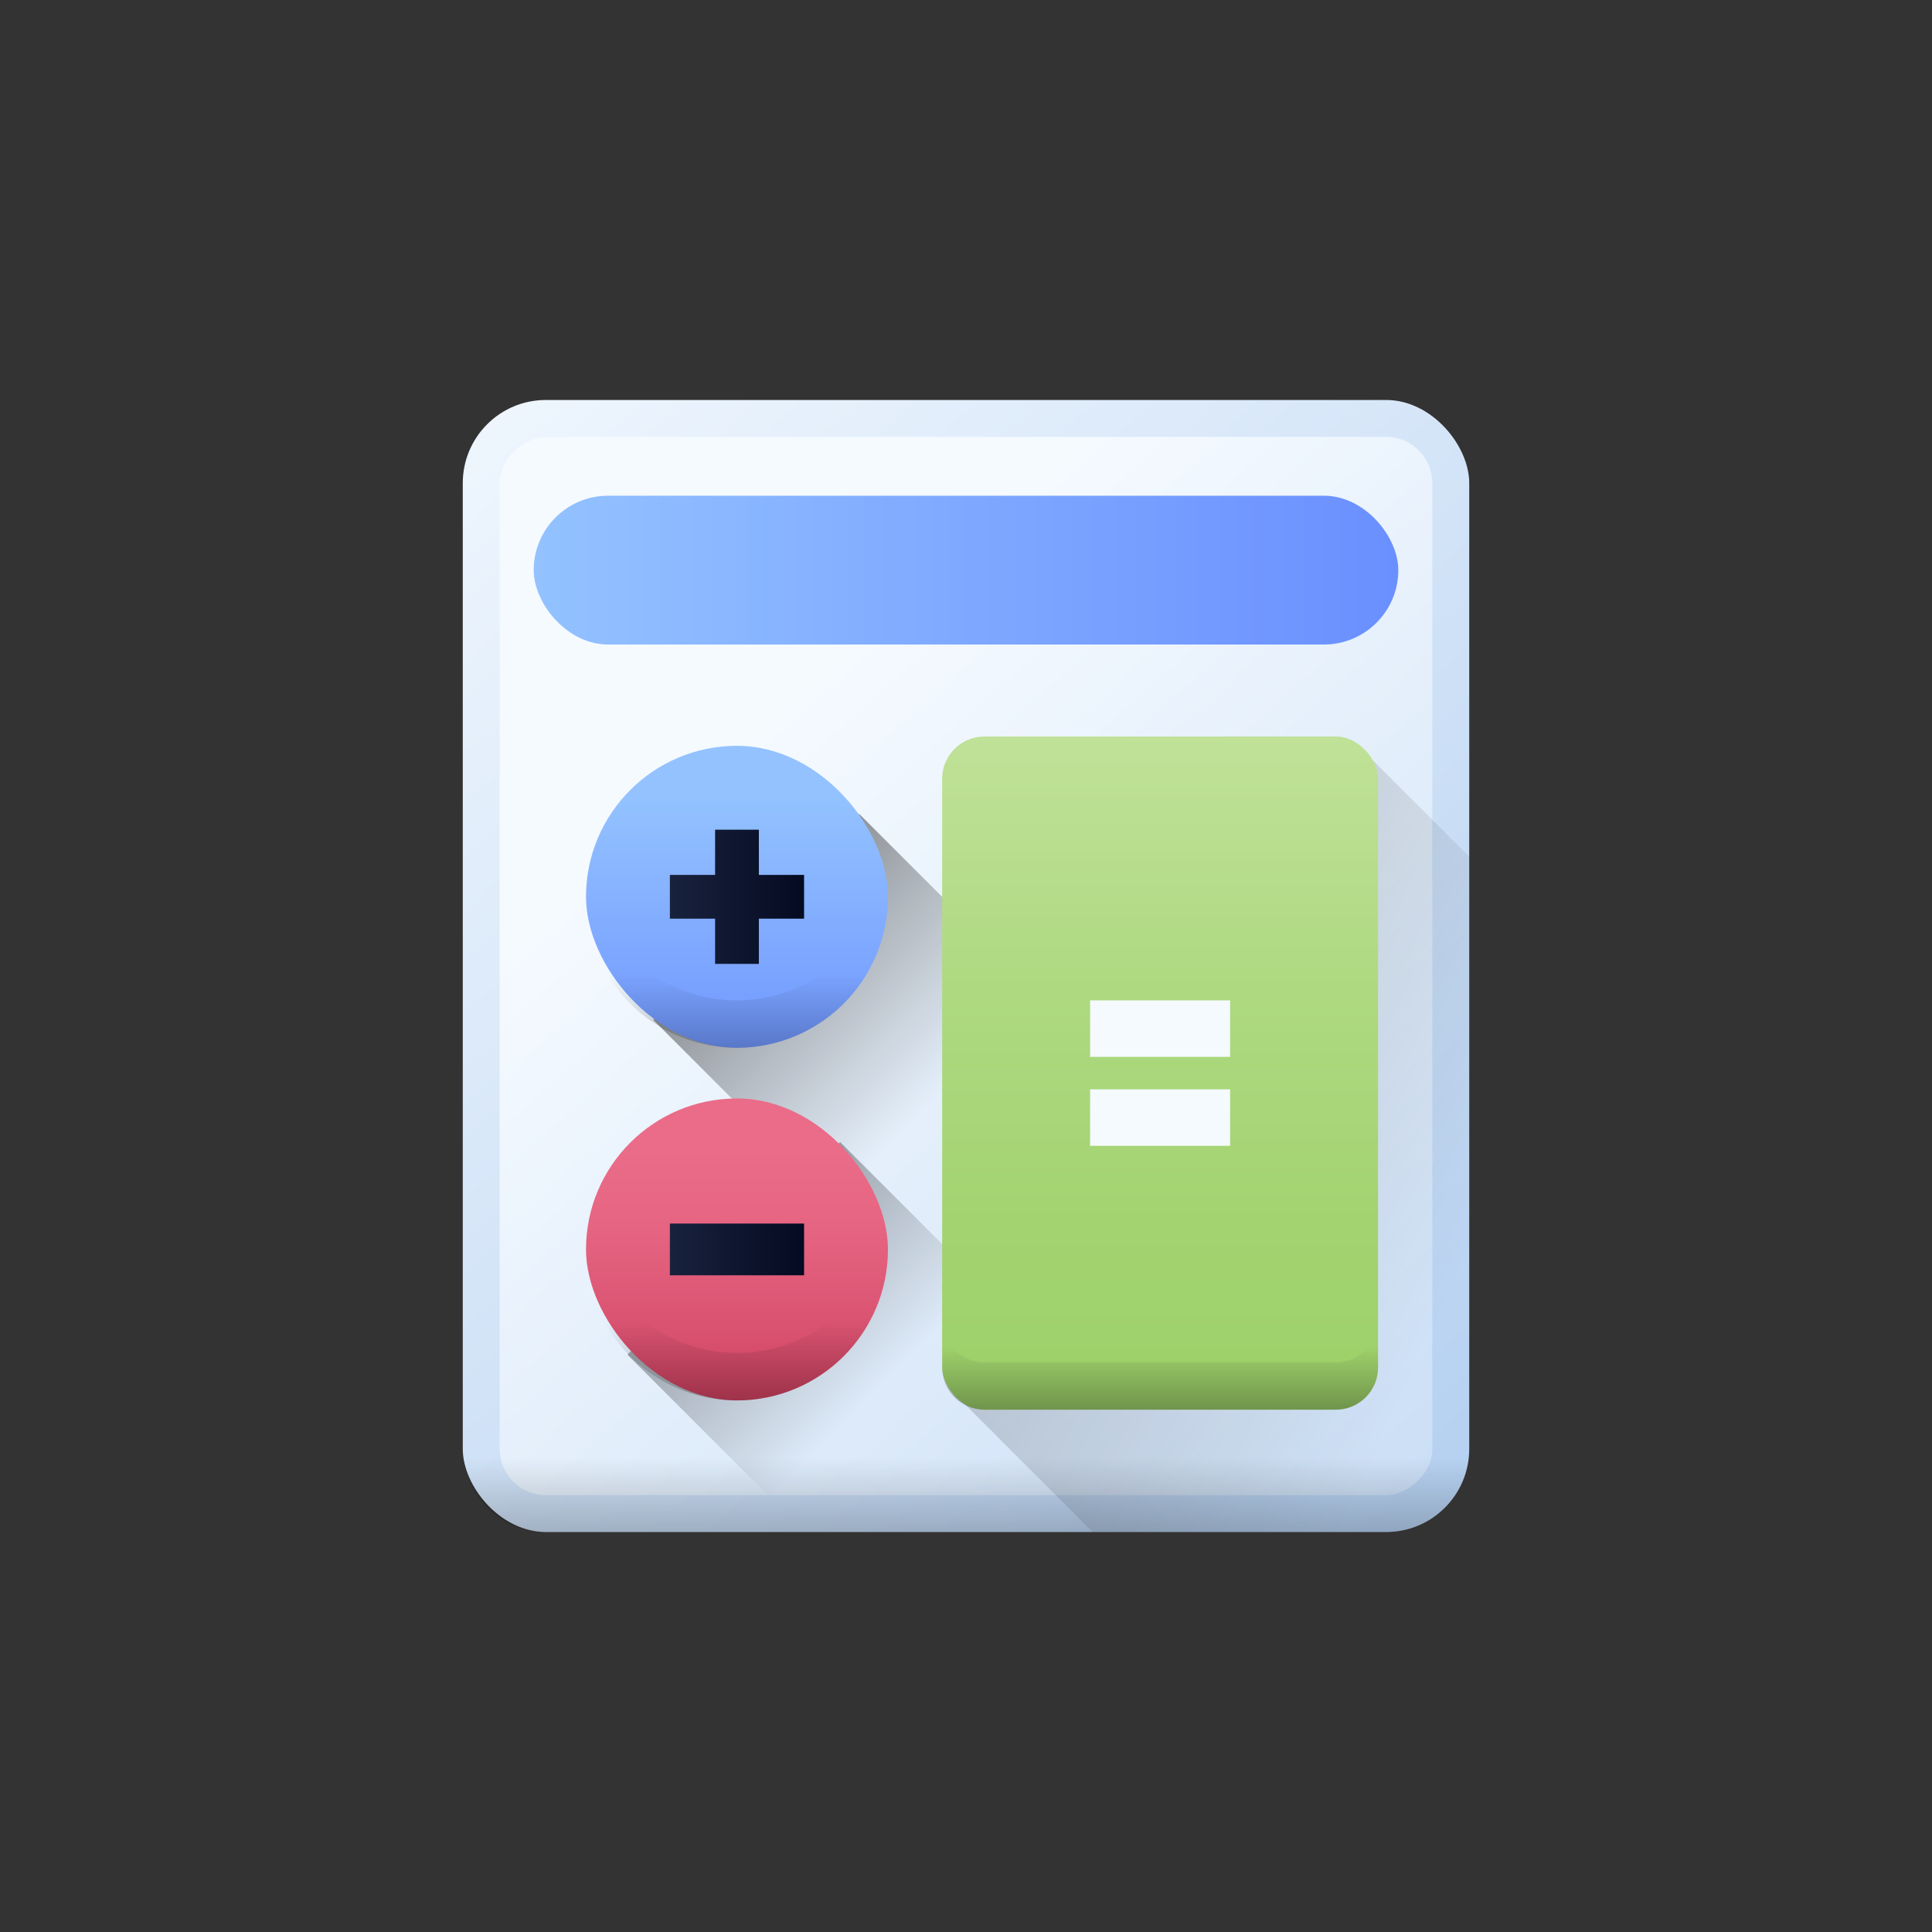 <svg xmlns="http://www.w3.org/2000/svg" xmlns:xlink="http://www.w3.org/1999/xlink" viewBox="0 0 512 512"><rect x="0" y="0" width="512" height="512" fill="#333333" stroke="none"/><defs><style>.cls-1{fill:url(#linear-gradient);}.cls-2{fill:url(#linear-gradient-2);}.cls-13,.cls-14,.cls-15,.cls-16,.cls-3,.cls-4,.cls-5{opacity:0.5;}.cls-3{fill:url(#linear-gradient-3);}.cls-4{fill:url(#linear-gradient-4);}.cls-5{fill:url(#linear-gradient-5);}.cls-6{fill:url(#linear-gradient-6);}.cls-7{fill:url(#linear-gradient-7);}.cls-8{fill:url(#linear-gradient-8);}.cls-9{fill:url(#linear-gradient-9);}.cls-10{fill:url(#linear-gradient-10);}.cls-11{fill:url(#linear-gradient-11);}.cls-12{fill:#f5faff;}.cls-13{fill:url(#linear-gradient-12);}.cls-14{fill:url(#linear-gradient-13);}.cls-15{fill:url(#linear-gradient-14);}.cls-16{fill:url(#linear-gradient-15);}</style><linearGradient id="linear-gradient" x1="97.02" y1="76.747" x2="379.096" y2="394.79" gradientUnits="userSpaceOnUse"><stop offset="0" stop-color="#f5faff"/><stop offset="1" stop-color="#b6d1f1"/></linearGradient><linearGradient id="linear-gradient-2" x1="200.282" y1="193.176" x2="467.955" y2="494.98" gradientTransform="translate(0.001 511.999) rotate(-90)" xlink:href="#linear-gradient"/><linearGradient id="linear-gradient-3" x1="-1043.369" y1="-188.447" x2="-1043.369" y2="-296.302" gradientTransform="translate(849.383 442.778) scale(0.587 0.781)" gradientUnits="userSpaceOnUse"><stop offset="0" stop-opacity="0"/><stop offset="1"/></linearGradient><linearGradient id="linear-gradient-4" x1="232.567" y1="368.942" x2="172.605" y2="308.98" gradientTransform="matrix(1, 0, 0, 1, 0, 0)" xlink:href="#linear-gradient-3"/><linearGradient id="linear-gradient-5" x1="389.767" y1="331.953" x2="-23.28" y2="142.993" gradientUnits="userSpaceOnUse"><stop offset="0" stop-opacity="0"/><stop offset="0.759"/></linearGradient><linearGradient id="linear-gradient-6" x1="195.307" y1="384.837" x2="195.307" y2="304.821" gradientUnits="userSpaceOnUse"><stop offset="0" stop-color="#c63454"/><stop offset="0.399" stop-color="#d95270"/><stop offset="0.755" stop-color="#e66582"/><stop offset="1" stop-color="#ea6c88"/></linearGradient><linearGradient id="linear-gradient-7" x1="195.307" y1="211.368" x2="195.307" y2="291.385" gradientUnits="userSpaceOnUse"><stop offset="0" stop-color="#93c2ff"/><stop offset="1" stop-color="#6a8fff"/></linearGradient><linearGradient id="linear-gradient-8" x1="177.526" y1="237.659" x2="213.088" y2="237.659" gradientUnits="userSpaceOnUse"><stop offset="0" stop-color="#19223d"/><stop offset="1" stop-color="#040a21"/></linearGradient><linearGradient id="linear-gradient-9" x1="177.526" y1="331.112" x2="213.088" y2="331.112" gradientTransform="translate(-135.805 526.418) rotate(-90)" xlink:href="#linear-gradient-8"/><linearGradient id="linear-gradient-10" x1="141.437" y1="151.089" x2="370.563" y2="151.089" xlink:href="#linear-gradient-7"/><linearGradient id="linear-gradient-11" x1="307.439" y1="387.264" x2="307.439" y2="170.892" gradientUnits="userSpaceOnUse"><stop offset="0" stop-color="#9cd068"/><stop offset="0.24" stop-color="#a1d26e"/><stop offset="0.571" stop-color="#aed980"/><stop offset="0.952" stop-color="#c3e39d"/><stop offset="1" stop-color="#c6e5a1"/></linearGradient><linearGradient id="linear-gradient-12" x1="256" y1="386.404" x2="256" y2="433.878" gradientTransform="matrix(1, 0, 0, 1, 0, 0)" xlink:href="#linear-gradient-3"/><linearGradient id="linear-gradient-13" x1="195.303" y1="258.175" x2="195.303" y2="304.469" gradientTransform="matrix(1, 0, 0, 1, 0, 0)" xlink:href="#linear-gradient-3"/><linearGradient id="linear-gradient-14" x1="195.303" y1="396.204" x2="195.303" y2="349.91" gradientUnits="userSpaceOnUse"><stop offset="0"/><stop offset="1" stop-opacity="0"/></linearGradient><linearGradient id="linear-gradient-15" x1="307.437" y1="385.685" x2="307.437" y2="356.881" xlink:href="#linear-gradient-14"/></defs><g id="Layer_2" data-name="Layer 2"><rect class="cls-1" x="122.64" y="106" width="266.721" height="299.997" rx="22.023"/><rect class="cls-2" x="115.781" y="132.418" width="280.438" height="247.161" rx="12.244" transform="translate(511.999 -0.001) rotate(90)"/><rect class="cls-3" x="198.115" y="227.963" width="77.191" height="102.652" transform="translate(-128.156 249.181) rotate(-45)"/><polygon class="cls-4" points="295.217 375.229 277 393.437 264.437 406 213.262 406 166.266 359.004 222.624 302.646 267.451 347.464 295.217 375.229"/><polygon class="cls-5" points="389.36 227.039 389.36 381.328 364.689 406 289.562 406 253.324 369.762 267.451 347.464 361.417 199.096 389.36 227.039"/><rect class="cls-6" x="155.299" y="291.103" width="80.016" height="80.016" rx="40.008"/><rect class="cls-7" x="155.299" y="197.651" width="80.016" height="80.016" rx="40.008"/><polygon class="cls-8" points="213.088 231.861 201.105 231.861 201.105 219.878 189.509 219.878 189.509 231.861 177.526 231.861 177.526 243.458 189.509 243.458 189.509 255.441 201.105 255.441 201.105 243.458 213.088 243.458 213.088 231.861"/><rect class="cls-9" x="188.453" y="313.33" width="13.708" height="35.563" transform="translate(526.418 135.805) rotate(90)"/><rect class="cls-10" x="141.437" y="131.37" width="229.126" height="39.437" rx="19.718"/><rect class="cls-11" x="249.681" y="195.193" width="115.516" height="178.385" rx="11.176"/><rect class="cls-12" x="299.954" y="254.05" width="14.97" height="37.099" transform="translate(580.038 -34.84) rotate(90)"/><rect class="cls-12" x="299.954" y="277.622" width="14.97" height="37.099" transform="translate(603.611 -11.267) rotate(90)"/><path class="cls-13" d="M389.36,363.9v20.075A22.022,22.022,0,0,1,367.338,406H144.662a22.022,22.022,0,0,1-22.022-22.022V363.9a22.024,22.024,0,0,0,22.022,22.031H367.338A22.024,22.024,0,0,0,389.36,363.9Z"/><path class="cls-14" d="M235.311,237.664a40.008,40.008,0,1,1-79.518-6.286,40.008,40.008,0,0,0,79.02,0A39.54,39.54,0,0,1,235.311,237.664Z"/><path class="cls-15" d="M235.311,331.114a40.008,40.008,0,1,1-79.518-6.286,40.008,40.008,0,0,0,79.02,0A39.54,39.54,0,0,1,235.311,331.114Z"/><path class="cls-16" d="M365.2,349.829V362.4a11.179,11.179,0,0,1-11.176,11.176H260.854A11.178,11.178,0,0,1,249.679,362.4V349.829A11.177,11.177,0,0,0,260.854,361H354.02A11.178,11.178,0,0,0,365.2,349.829Z"/></g></svg>